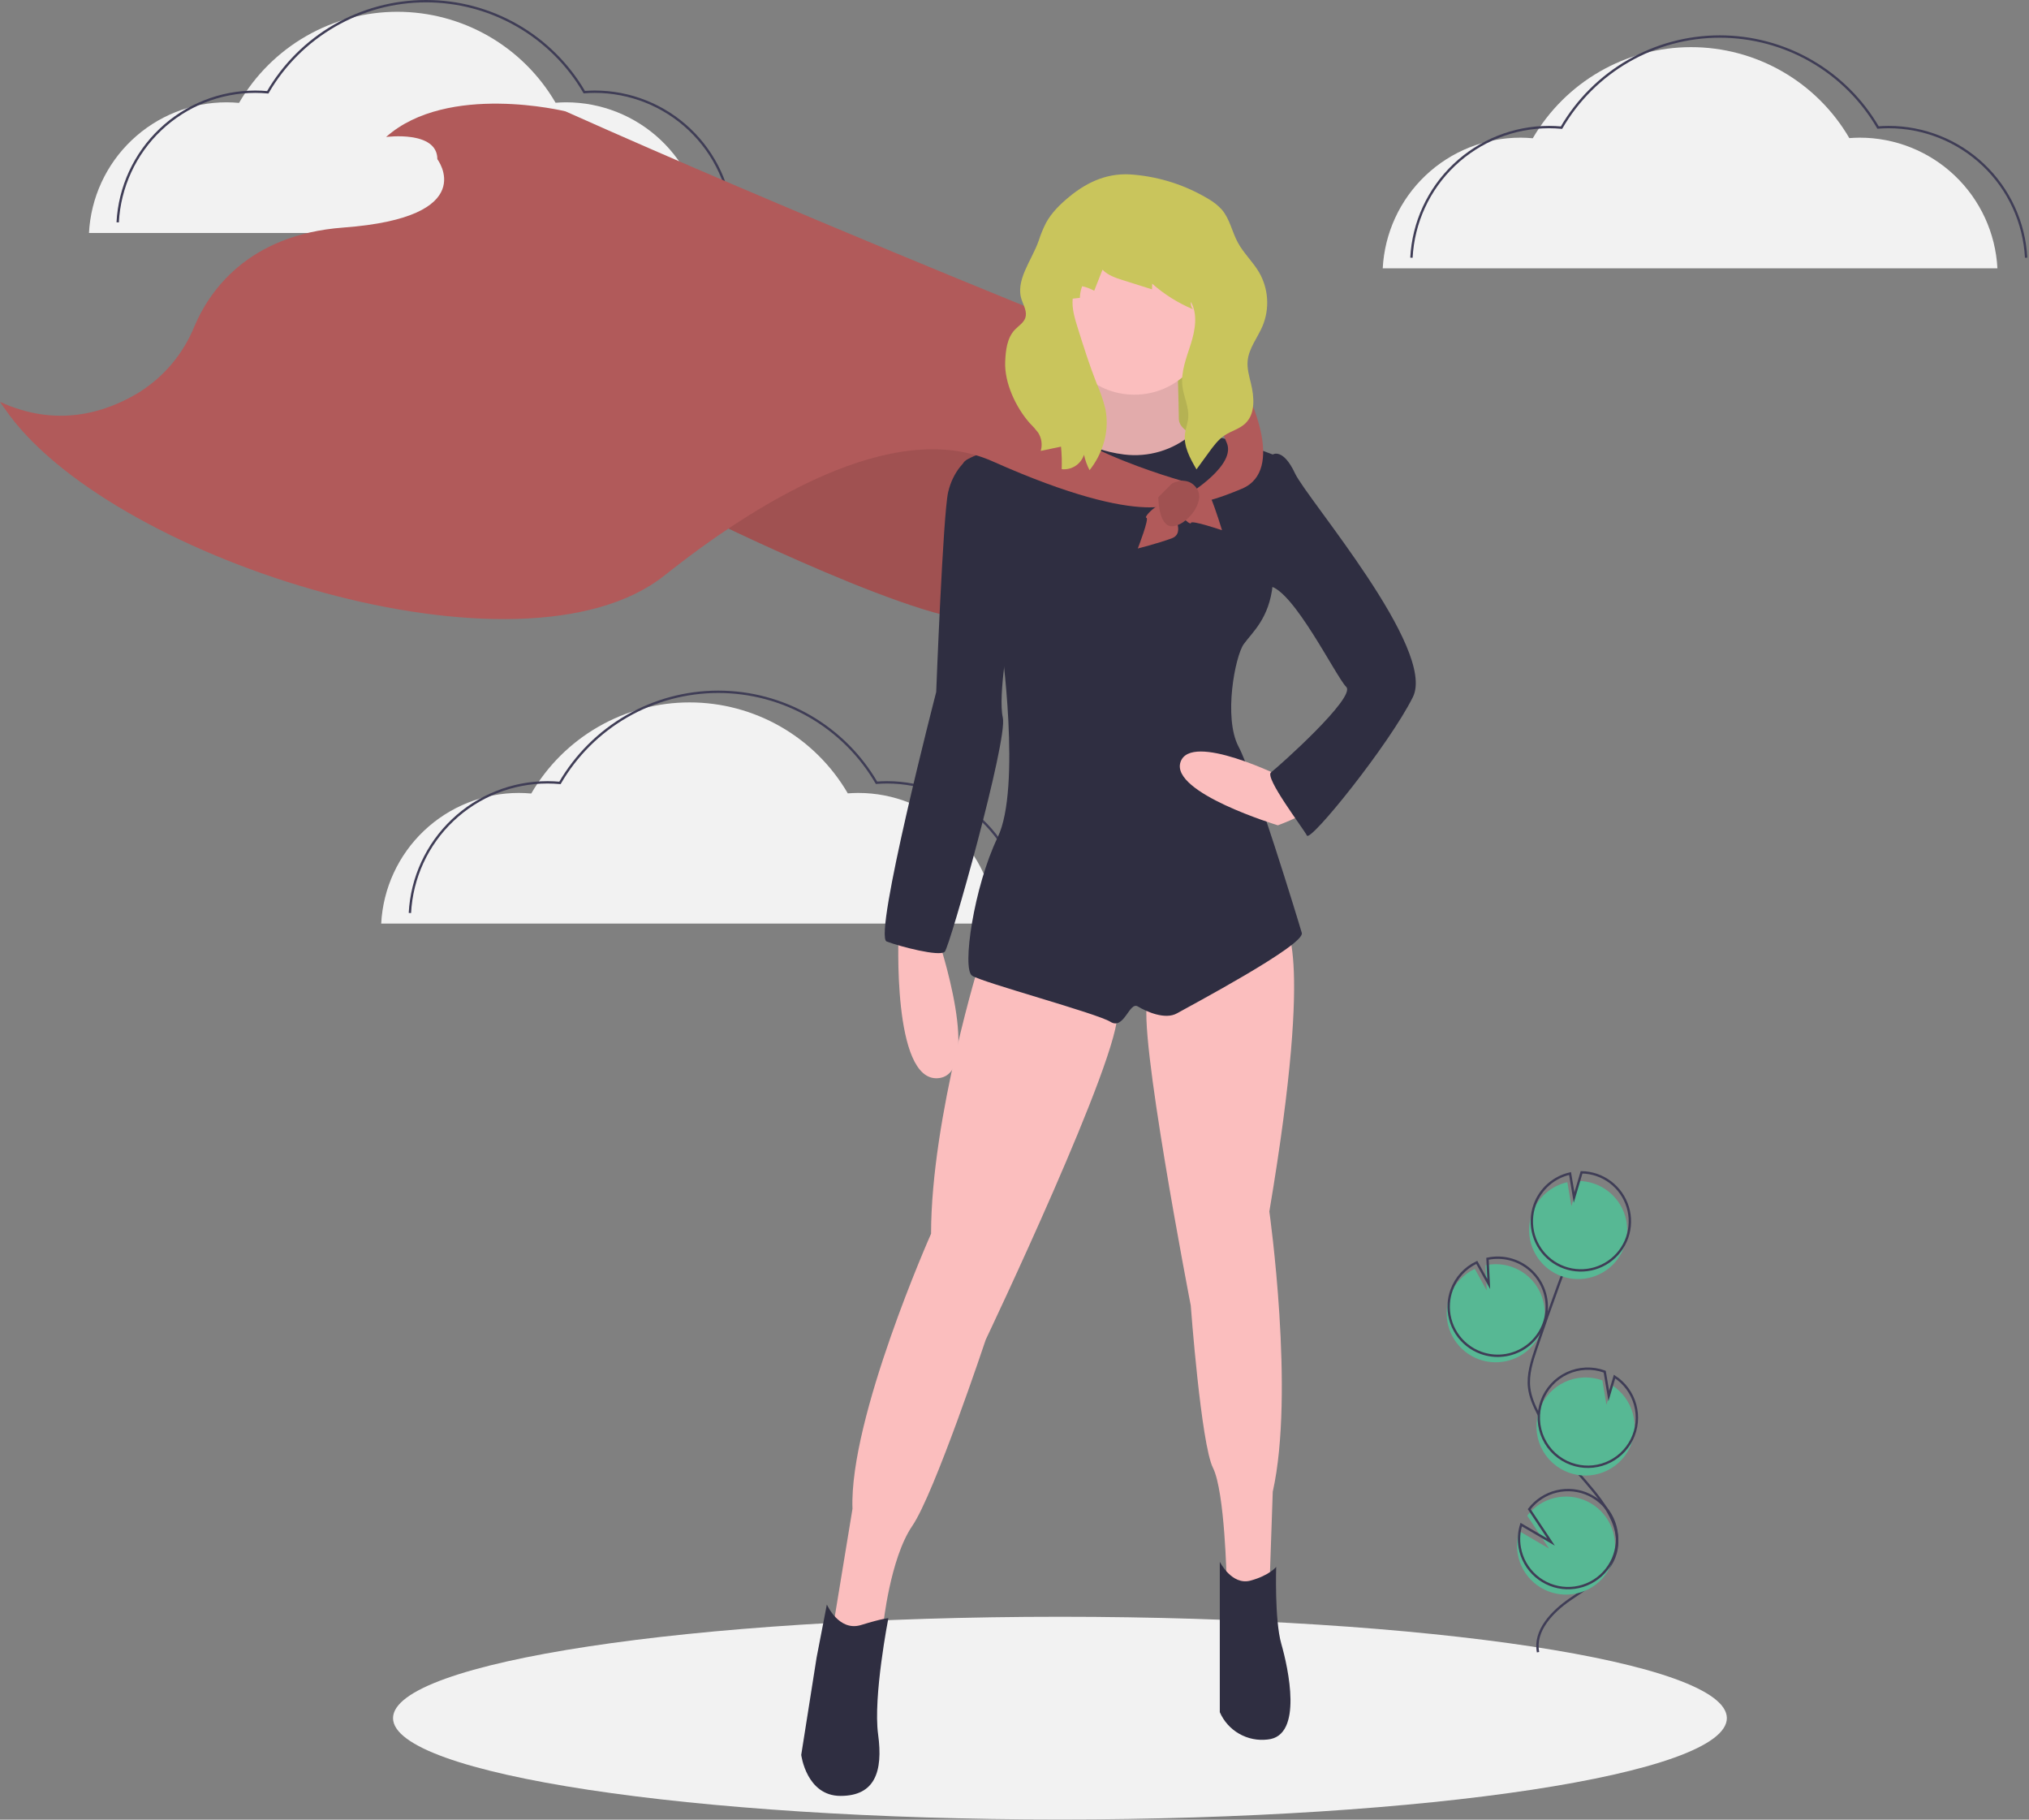 <svg width="861" height="772" viewBox="0 0 861 772" fill="none" xmlns="http://www.w3.org/2000/svg">
<rect x="0" y="0" width="861" height="772" fill="#808080" stroke="none"/>
<g clip-path="url(#clip0)">
<path d="M449.783 771.924C606.08 771.924 732.783 752.673 732.783 728.924C732.783 705.176 606.08 685.924 449.783 685.924C293.486 685.924 166.783 705.176 166.783 728.924C166.783 752.673 293.486 771.924 449.783 771.924Z" fill="#F2F2F2"/>
<path d="M627.589 576.709C630.619 577.81 633.862 578.193 637.065 577.827C640.267 577.461 643.341 576.356 646.043 574.599C648.746 572.842 651.003 570.482 652.638 567.704C654.272 564.926 655.239 561.806 655.463 558.591C655.686 555.375 655.159 552.152 653.924 549.175C652.689 546.197 650.78 543.548 648.346 541.434C645.912 539.321 643.021 537.802 639.9 536.997C636.779 536.191 633.513 536.122 630.361 536.794L630.882 547.506L625.814 538.326C620.84 540.663 616.997 544.879 615.13 550.048C614.467 551.859 614.064 553.754 613.933 555.678C613.613 560.192 614.773 564.687 617.237 568.482C619.702 572.277 623.336 575.165 627.589 576.709V576.709Z" fill="#57B894"/>
<path d="M652.667 700.953C650.878 691.842 658.63 683.766 666.287 678.516C673.945 673.266 682.892 668.108 685.505 659.199C689.26 646.395 678.075 634.669 669.37 624.557C662.911 617.053 657.364 608.81 652.846 600C651.035 596.468 649.37 592.775 648.894 588.834C648.207 583.158 650.031 577.511 651.868 572.097C657.987 554.063 664.53 536.179 671.496 518.447" stroke="#3F3D56" stroke-miterlimit="10"/>
<path d="M628.446 573.951C631.476 575.052 634.719 575.435 637.922 575.069C641.124 574.703 644.198 573.598 646.9 571.841C649.603 570.084 651.86 567.724 653.495 564.946C655.129 562.168 656.096 559.048 656.32 555.833C656.543 552.617 656.016 549.394 654.781 546.417C653.546 543.439 651.637 540.79 649.203 538.676C646.769 536.563 643.878 535.044 640.757 534.239C637.636 533.433 634.37 533.364 631.218 534.036L631.739 544.748L626.671 535.568C621.697 537.905 617.854 542.121 615.987 547.29C615.324 549.101 614.921 550.996 614.79 552.92C614.47 557.434 615.63 561.929 618.094 565.724C620.559 569.519 624.193 572.407 628.446 573.951Z" stroke="#3F3D56" stroke-miterlimit="10"/>
<path d="M650.123 514.748C651.312 511.467 653.307 508.539 655.925 506.233C658.543 503.926 661.699 502.316 665.103 501.55L666.816 511.734L669.993 501.038C674.405 501.104 678.681 502.569 682.205 505.223C685.728 507.877 688.318 511.583 689.598 515.804C690.879 520.026 690.785 524.545 689.33 528.71C687.875 532.875 685.134 536.469 681.503 538.975C677.871 541.48 673.538 542.766 669.128 542.648C664.718 542.53 660.459 541.014 656.967 538.318C653.476 535.622 650.931 531.886 649.7 527.649C648.47 523.413 648.618 518.895 650.123 514.748V514.748Z" fill="#57B894"/>
<path d="M651.266 511.07C652.454 507.79 654.45 504.862 657.068 502.556C659.685 500.249 662.842 498.639 666.246 497.873L667.959 508.057L671.136 497.361C675.547 497.426 679.824 498.892 683.347 501.546C686.871 504.2 689.461 507.905 690.741 512.127C692.022 516.349 691.928 520.868 690.473 525.033C689.018 529.197 686.277 532.792 682.645 535.297C679.014 537.803 674.681 539.089 670.271 538.971C665.861 538.853 661.602 537.337 658.11 534.641C654.618 531.945 652.073 528.209 650.843 523.972C649.613 519.735 649.761 515.217 651.266 511.07H651.266Z" stroke="#3F3D56" stroke-miterlimit="10"/>
<path d="M665.716 624.764C670.52 626.506 675.798 626.42 680.543 624.522C685.287 622.624 689.168 619.046 691.444 614.47C693.72 609.895 694.233 604.642 692.885 599.712C691.538 594.783 688.423 590.522 684.135 587.741L681.694 595.96L679.963 585.657C679.946 585.648 679.928 585.642 679.91 585.636C677.34 584.703 674.612 584.284 671.881 584.405C669.149 584.526 666.469 585.184 663.992 586.341C661.515 587.499 659.29 589.133 657.445 591.15C655.6 593.168 654.17 595.529 653.238 598.099C652.305 600.669 651.889 603.398 652.011 606.129C652.134 608.86 652.793 611.541 653.952 614.017C655.111 616.493 656.746 618.717 658.765 620.561C660.783 622.405 663.145 623.833 665.716 624.764H665.716Z" fill="#57B894"/>
<path d="M666.706 621.039C671.511 622.782 676.788 622.696 681.533 620.797C686.277 618.899 690.158 615.321 692.434 610.746C694.71 606.17 695.224 600.917 693.876 595.988C692.528 591.058 689.413 586.797 685.125 584.017L682.684 592.236L680.953 581.932C680.936 581.924 680.918 581.917 680.9 581.912C678.331 580.978 675.602 580.559 672.87 580.68C670.139 580.8 667.458 581.458 664.981 582.615C662.503 583.773 660.278 585.407 658.433 587.424C656.588 589.442 655.158 591.803 654.225 594.374C653.293 596.944 652.876 599.673 652.999 602.404C653.122 605.136 653.781 607.816 654.941 610.293C656.1 612.769 657.735 614.993 659.754 616.837C661.773 618.681 664.135 620.109 666.706 621.039V621.039Z" stroke="#3F3D56" stroke-miterlimit="10"/>
<path d="M644.049 659.326C644.875 664.027 647.292 668.3 650.895 671.43C654.498 674.559 659.067 676.355 663.836 676.516C668.606 676.676 673.286 675.192 677.091 672.312C680.896 669.432 683.595 665.331 684.735 660.697C685.876 656.063 685.388 651.178 683.354 646.86C681.32 642.543 677.864 639.057 673.564 636.986C669.265 634.915 664.384 634.385 659.74 635.485C655.097 636.585 650.973 639.249 648.06 643.029L657.332 656.986L644.662 649.578C643.68 652.731 643.47 656.075 644.049 659.326Z" fill="#57B894"/>
<path d="M644.906 656.569C645.732 661.269 648.149 665.542 651.752 668.672C655.355 671.801 659.924 673.597 664.694 673.758C669.463 673.918 674.143 672.434 677.948 669.554C681.753 666.674 684.452 662.573 685.592 657.939C686.733 653.305 686.245 648.42 684.211 644.103C682.177 639.785 678.721 636.299 674.421 634.228C670.122 632.157 665.241 631.627 660.598 632.727C655.954 633.828 651.83 636.491 648.917 640.271L658.19 654.228L645.52 646.82C644.537 649.974 644.327 653.317 644.906 656.569Z" stroke="#3F3D56" stroke-miterlimit="10"/>
<path d="M586.758 113.838C587.541 98.876 594.036 84.785 604.903 74.471C615.771 64.158 630.182 58.408 645.164 58.407C646.942 58.407 648.697 58.5 650.434 58.656C657.266 46.901 667.063 37.145 678.845 30.362C690.628 23.579 703.984 20.006 717.579 19.999C731.175 19.993 744.534 23.553 756.323 30.326C768.112 37.098 777.917 46.844 784.761 58.592C786.226 58.482 787.702 58.407 789.195 58.407C804.178 58.408 818.589 64.158 829.456 74.471C840.323 84.785 846.818 98.876 847.601 113.838" fill="#F2F2F2"/>
<path d="M598.94 109.339C599.723 94.377 606.218 80.286 617.085 69.972C627.952 59.658 642.363 53.909 657.346 53.908C659.123 53.908 660.878 54.001 662.616 54.156C669.448 42.402 679.244 32.646 691.027 25.863C702.809 19.08 716.165 15.506 729.761 15.5C743.356 15.494 756.716 19.054 768.504 25.826C780.293 32.599 790.099 42.345 796.942 54.093C798.408 53.983 799.883 53.908 801.377 53.908C816.359 53.909 830.77 59.659 841.638 69.972C852.505 80.286 859 94.377 859.783 109.339" stroke="#3F3D56" stroke-miterlimit="10"/>
<path d="M161.758 391.838C162.541 376.876 169.036 362.785 179.903 352.471C190.771 342.158 205.182 336.408 220.164 336.407C221.942 336.407 223.697 336.5 225.434 336.655C232.266 324.901 242.063 315.145 253.845 308.362C265.628 301.579 278.984 298.005 292.579 297.999C306.175 297.993 319.534 301.553 331.323 308.325C343.112 315.098 352.917 324.844 359.761 336.592C361.226 336.482 362.702 336.407 364.195 336.407C379.178 336.408 393.589 342.158 404.456 352.471C415.323 362.785 421.818 376.876 422.601 391.838" fill="#F2F2F2"/>
<path d="M173.94 387.339C174.723 372.377 181.218 358.286 192.085 347.972C202.952 337.659 217.363 331.909 232.346 331.908C234.123 331.908 235.878 332.001 237.616 332.156C244.448 320.402 254.244 310.646 266.027 303.863C277.809 297.08 291.165 293.506 304.761 293.5C318.356 293.494 331.716 297.054 343.504 303.826C355.293 310.599 365.099 320.345 371.942 332.093C373.408 331.983 374.883 331.908 376.377 331.908C391.359 331.909 405.77 337.659 416.638 347.972C427.505 358.286 434 372.377 434.783 387.339" stroke="#3F3D56" stroke-miterlimit="10"/>
<path d="M37.758 98.838C38.541 83.876 45.036 69.785 55.903 59.471C66.771 49.158 81.182 43.408 96.164 43.407C97.942 43.407 99.697 43.5 101.434 43.656C108.266 31.901 118.063 22.145 129.845 15.362C141.628 8.579 154.984 5.006 168.579 4.999C182.175 4.993 195.534 8.553 207.323 15.325C219.112 22.098 228.917 31.844 235.761 43.592C237.226 43.482 238.702 43.407 240.195 43.407C255.178 43.408 269.589 49.158 280.456 59.471C291.323 69.785 297.818 83.876 298.601 98.838" fill="#F2F2F2"/>
<path d="M49.94 94.339C50.723 79.377 57.218 65.286 68.085 54.972C78.952 44.658 93.363 38.909 108.346 38.908C110.123 38.908 111.878 39.001 113.616 39.156C120.448 27.402 130.244 17.646 142.027 10.863C153.809 4.08 167.165 0.506 180.761 0.5C194.356 0.494 207.716 4.054 219.504 10.826C231.293 17.599 241.099 27.345 247.942 39.093C249.408 38.983 250.883 38.908 252.377 38.908C267.359 38.909 281.77 44.659 292.638 54.972C303.505 65.286 310 79.377 310.783 94.339" stroke="#3F3D56" stroke-miterlimit="10"/>
<path d="M295.052 217.473C295.052 217.473 400.172 269.671 419.022 262.421C437.871 255.171 444.395 190.649 444.395 190.649L366.824 176.15L295.052 217.473Z" fill="#B15A5A"/>
<path opacity="0.1" d="M295.052 217.473C295.052 217.473 400.172 269.671 419.022 262.421C437.871 255.171 444.395 190.649 444.395 190.649L366.824 176.15L295.052 217.473Z" fill="black"/>
<path d="M512.905 139.539H444.033V199.711H512.905V139.539Z" fill="#C9C55C"/>
<path opacity="0.1" d="M512.905 139.539H444.033V199.711H512.905V139.539Z" fill="black"/>
<path d="M381.323 395.815C381.323 395.815 378.423 458.887 397.998 457.437C417.572 455.987 397.998 397.99 397.998 397.99L381.323 395.815Z" fill="#FBBEBE"/>
<path d="M461.795 148.601C461.795 148.601 466.144 176.15 458.17 179.775C450.195 183.4 445.12 186.3 445.12 186.3L463.245 198.624L496.593 200.799L505.292 194.274L513.267 187.024C513.267 187.024 500.218 184.125 500.218 177.6C500.218 171.075 499.493 151.501 499.493 151.501L461.795 148.601Z" fill="#FBBEBE"/>
<path opacity="0.1" d="M461.795 148.601C461.795 148.601 466.144 176.15 458.17 179.775C450.195 183.4 445.12 186.3 445.12 186.3L463.245 198.624L496.593 200.799L505.292 194.274L513.267 187.024C513.267 187.024 500.218 184.125 500.218 177.6C500.218 171.075 499.493 151.501 499.493 151.501L461.795 148.601Z" fill="black"/>
<path d="M416.122 406.689C416.122 406.689 395.098 474.111 395.098 523.409C395.098 523.409 360.299 601.705 361.749 640.128L353.05 693.051L365.374 697.4L374.799 689.426C374.799 689.426 377.699 661.152 387.123 647.378C396.548 633.603 418.297 568.356 418.297 568.356C418.297 568.356 476.294 446.562 474.119 429.163C471.944 411.764 416.122 406.689 416.122 406.689Z" fill="#FBBEBE"/>
<path d="M544.441 391.465C544.441 391.465 558.215 397.99 538.641 513.984C538.641 513.984 549.516 590.83 540.091 632.878L538.641 674.926H523.417L520.517 670.577C520.517 670.577 519.792 632.878 514.717 622.729C509.642 612.579 505.293 553.857 505.293 553.857C505.293 553.857 482.094 434.238 487.168 424.088C492.243 413.939 544.441 391.465 544.441 391.465Z" fill="#FBBEBE"/>
<path d="M350.875 680.726C350.875 680.726 355.949 692.326 365.374 689.426C374.799 686.526 376.974 686.526 376.974 686.526C376.974 686.526 370.449 719.874 372.624 735.823C374.799 751.773 371.174 761.922 356.674 761.922C342.175 761.922 340 744.523 340 744.523L346.525 703.2L350.875 680.726Z" fill="#2F2E41"/>
<path d="M517.617 662.602C517.617 662.602 522.692 672.751 530.666 670.577C538.641 668.402 541.541 664.777 541.541 664.777C541.541 664.777 540.816 687.251 543.716 697.4C546.616 707.55 553.14 736.548 537.916 737.998C533.735 738.506 529.501 737.652 525.844 735.562C522.187 733.473 519.302 730.259 517.617 726.399V662.602L517.617 662.602Z" fill="#2F2E41"/>
<path d="M481.369 167.45C498.986 167.45 513.267 153.169 513.267 135.552C513.267 117.935 498.986 103.653 481.369 103.653C463.752 103.653 449.47 117.935 449.47 135.552C449.47 153.169 463.752 167.45 481.369 167.45Z" fill="#FBBEBE"/>
<path d="M540.091 192.824C540.091 192.824 514.823 182.903 505.708 184.239C501.78 187.576 497.202 190.063 492.264 191.541C487.326 193.018 482.135 193.456 477.019 192.824C459.62 190.649 452.816 182.299 452.816 182.299C452.816 182.299 405.972 192.824 408.872 197.174C411.772 201.524 424.821 272.57 424.821 272.57C424.821 272.57 433.521 334.193 423.371 355.217C413.222 376.241 408.147 411.039 412.497 413.939C416.847 416.839 465.419 429.888 471.219 433.513C477.019 437.138 479.194 424.813 482.818 426.988C486.443 429.163 494.418 432.788 499.493 429.888C504.567 426.988 553.865 400.889 552.415 395.815C550.965 390.74 532.116 329.118 525.591 316.793C519.067 304.469 524.142 278.37 527.766 273.295C531.391 268.221 538.641 262.421 540.091 247.922C541.541 233.422 540.091 192.824 540.091 192.824Z" fill="#2F2E41"/>
<path d="M410.47 194.933C410.47 194.933 404.522 199.349 402.347 208.773C400.172 218.198 397.273 293.594 397.273 293.594C397.273 293.594 370.449 397.265 376.249 399.439C382.048 401.614 398.723 405.964 400.897 403.789C403.072 401.614 427.721 313.894 425.546 304.469C423.371 295.044 428.446 267.496 428.446 267.496L410.47 194.933Z" fill="#2F2E41"/>
<path d="M544.441 329.843C544.441 329.843 505.293 310.269 500.943 323.318C496.593 336.367 542.266 350.142 542.266 350.142C542.266 350.142 558.215 344.342 558.215 340.717C558.215 337.092 544.441 329.843 544.441 329.843Z" fill="#FBBEBE"/>
<path d="M532.116 195.724L540.091 192.824C540.091 192.824 544.441 189.924 549.515 200.799C554.59 211.673 609.687 275.47 599.538 295.769C589.388 316.068 556.04 357.391 554.59 354.492C553.14 351.592 536.466 329.843 539.366 327.668C542.266 325.493 575.614 295.769 571.264 291.42C566.914 287.07 548.79 250.097 538.641 248.647C528.491 247.197 532.116 195.724 532.116 195.724Z" fill="#2F2E41"/>
<path d="M446.208 134.465C446.208 134.465 335.659 90.015 239.964 47.242C239.964 47.242 189.941 34.917 163.842 58.116C163.842 58.116 185.591 55.216 185.591 67.541C185.591 67.541 204.44 92.189 145.718 96.539C104.822 99.569 88.54 124.047 82.423 138.629C77.647 150.335 69.252 160.206 58.465 166.799C44.33 175.247 23.845 181.462 0 170.486C0 170.486 1.356 172.57 3.927 176.042C49.965 238.214 221.408 292.323 281.949 244.16C319.364 214.396 378.677 176.775 421.196 195.724C487.893 225.448 500.218 212.398 500.218 212.398L503.118 204.424C503.118 204.424 438.596 187.024 437.146 164.551C435.696 142.077 446.208 134.465 446.208 134.465Z" fill="#B15A5A"/>
<path d="M510.73 140.264C510.73 140.264 526.317 146.426 529.216 166.725C529.216 166.725 545.891 199.349 527.042 207.323C508.192 215.298 504.568 213.123 504.568 213.123V209.498C504.568 209.498 524.867 197.174 520.517 187.749C516.167 178.325 510.73 140.264 510.73 140.264Z" fill="#B15A5A"/>
<path d="M482.819 232.697C482.819 232.697 487.893 219.648 486.443 219.648C484.993 219.648 492.342 211.622 495.192 214.547C498.043 217.473 503.118 226.173 497.318 228.347C491.518 230.522 482.819 232.697 482.819 232.697Z" fill="#B15A5A"/>
<path d="M518.547 224.952C518.547 224.952 505.295 220.433 505.356 221.882C505.418 223.33 497.088 216.328 499.891 213.356C502.693 210.385 511.17 204.947 513.589 210.649C516.007 216.352 518.547 224.952 518.547 224.952Z" fill="#B15A5A"/>
<path d="M497.318 205.149C497.318 205.149 503.937 201.433 507.877 207.278C511.817 213.123 503.118 223.273 497.318 223.273C491.518 223.273 491.518 210.948 491.518 210.948L497.318 205.149Z" fill="#B15A5A"/>
<path opacity="0.1" d="M497.318 205.149C497.318 205.149 503.937 201.433 507.877 207.278C511.817 213.123 503.118 223.273 497.318 223.273C491.518 223.273 491.518 210.948 491.518 210.948L497.318 205.149Z" fill="black"/>
<path d="M453.712 83.498C449.89 86.649 446.265 90.18 443.888 94.526C442.642 96.963 441.6 99.5 440.773 102.11C437.841 110.547 430.554 119.093 433.638 127.475C434.518 129.867 435.891 132.389 435.102 134.813C434.401 136.965 432.238 138.221 430.674 139.857C427.317 143.368 426.752 148.637 426.547 153.491C426.172 162.38 431.059 172.855 436.965 179.509C438.247 180.761 439.435 182.106 440.519 183.533C441.25 184.671 441.728 185.953 441.92 187.291C442.112 188.63 442.014 189.994 441.633 191.292L450.236 189.496C450.546 192.672 450.643 195.866 450.526 199.055C452.566 199.279 454.621 198.794 456.345 197.68C458.069 196.566 459.356 194.892 459.989 192.94C460.476 195.214 461.271 197.411 462.353 199.47C464.876 196.314 466.812 192.729 468.067 188.888C469.713 183.967 470.067 178.706 469.093 173.61C468.182 169.887 466.942 166.253 465.389 162.75C462.349 155.068 459.866 147.178 457.387 139.297C456.099 135.203 454.795 130.977 455.186 126.703L458.243 126.371C458.276 124.683 458.603 123.013 459.207 121.437C460.999 121.816 462.723 122.465 464.32 123.361L467.844 114.419C470.17 116.831 473.508 117.923 476.704 118.929L488.853 122.755L488.927 120.35C494.054 124.89 499.895 128.553 506.214 131.194C505.857 130.763 505.596 130.261 505.449 129.721C505.302 129.182 505.272 128.617 505.36 128.065C508.354 133.428 507.157 140.109 505.309 145.967C503.461 151.824 501.01 157.788 501.754 163.885C502.311 168.445 504.647 172.806 504.213 177.379C504 179.631 503.119 181.774 502.845 184.02C502.192 189.375 505.008 194.475 507.726 199.135L513.012 191.877C514.946 189.22 516.94 186.506 519.679 184.69C522.49 182.826 525.975 181.989 528.425 179.671C532.799 175.532 532.244 168.48 530.821 162.629C530.065 159.518 529.15 156.363 529.428 153.174C529.9 147.768 533.656 143.295 535.772 138.298C537.28 134.654 537.934 130.714 537.683 126.778C537.432 122.843 536.283 119.017 534.325 115.595C531.699 111.091 527.732 107.465 525.258 102.877C522.796 98.31 521.856 92.876 518.482 88.934C516.834 87.14 514.917 85.613 512.801 84.408C503.21 78.645 492.438 75.131 481.295 74.129C470.726 73.024 461.811 76.822 453.712 83.498Z" fill="#C9C55C"/>
</g>
<defs>
<clipPath id="clip0">
<rect width="860.282" height="771.924" fill="white"/>
</clipPath>
</defs>
</svg>
